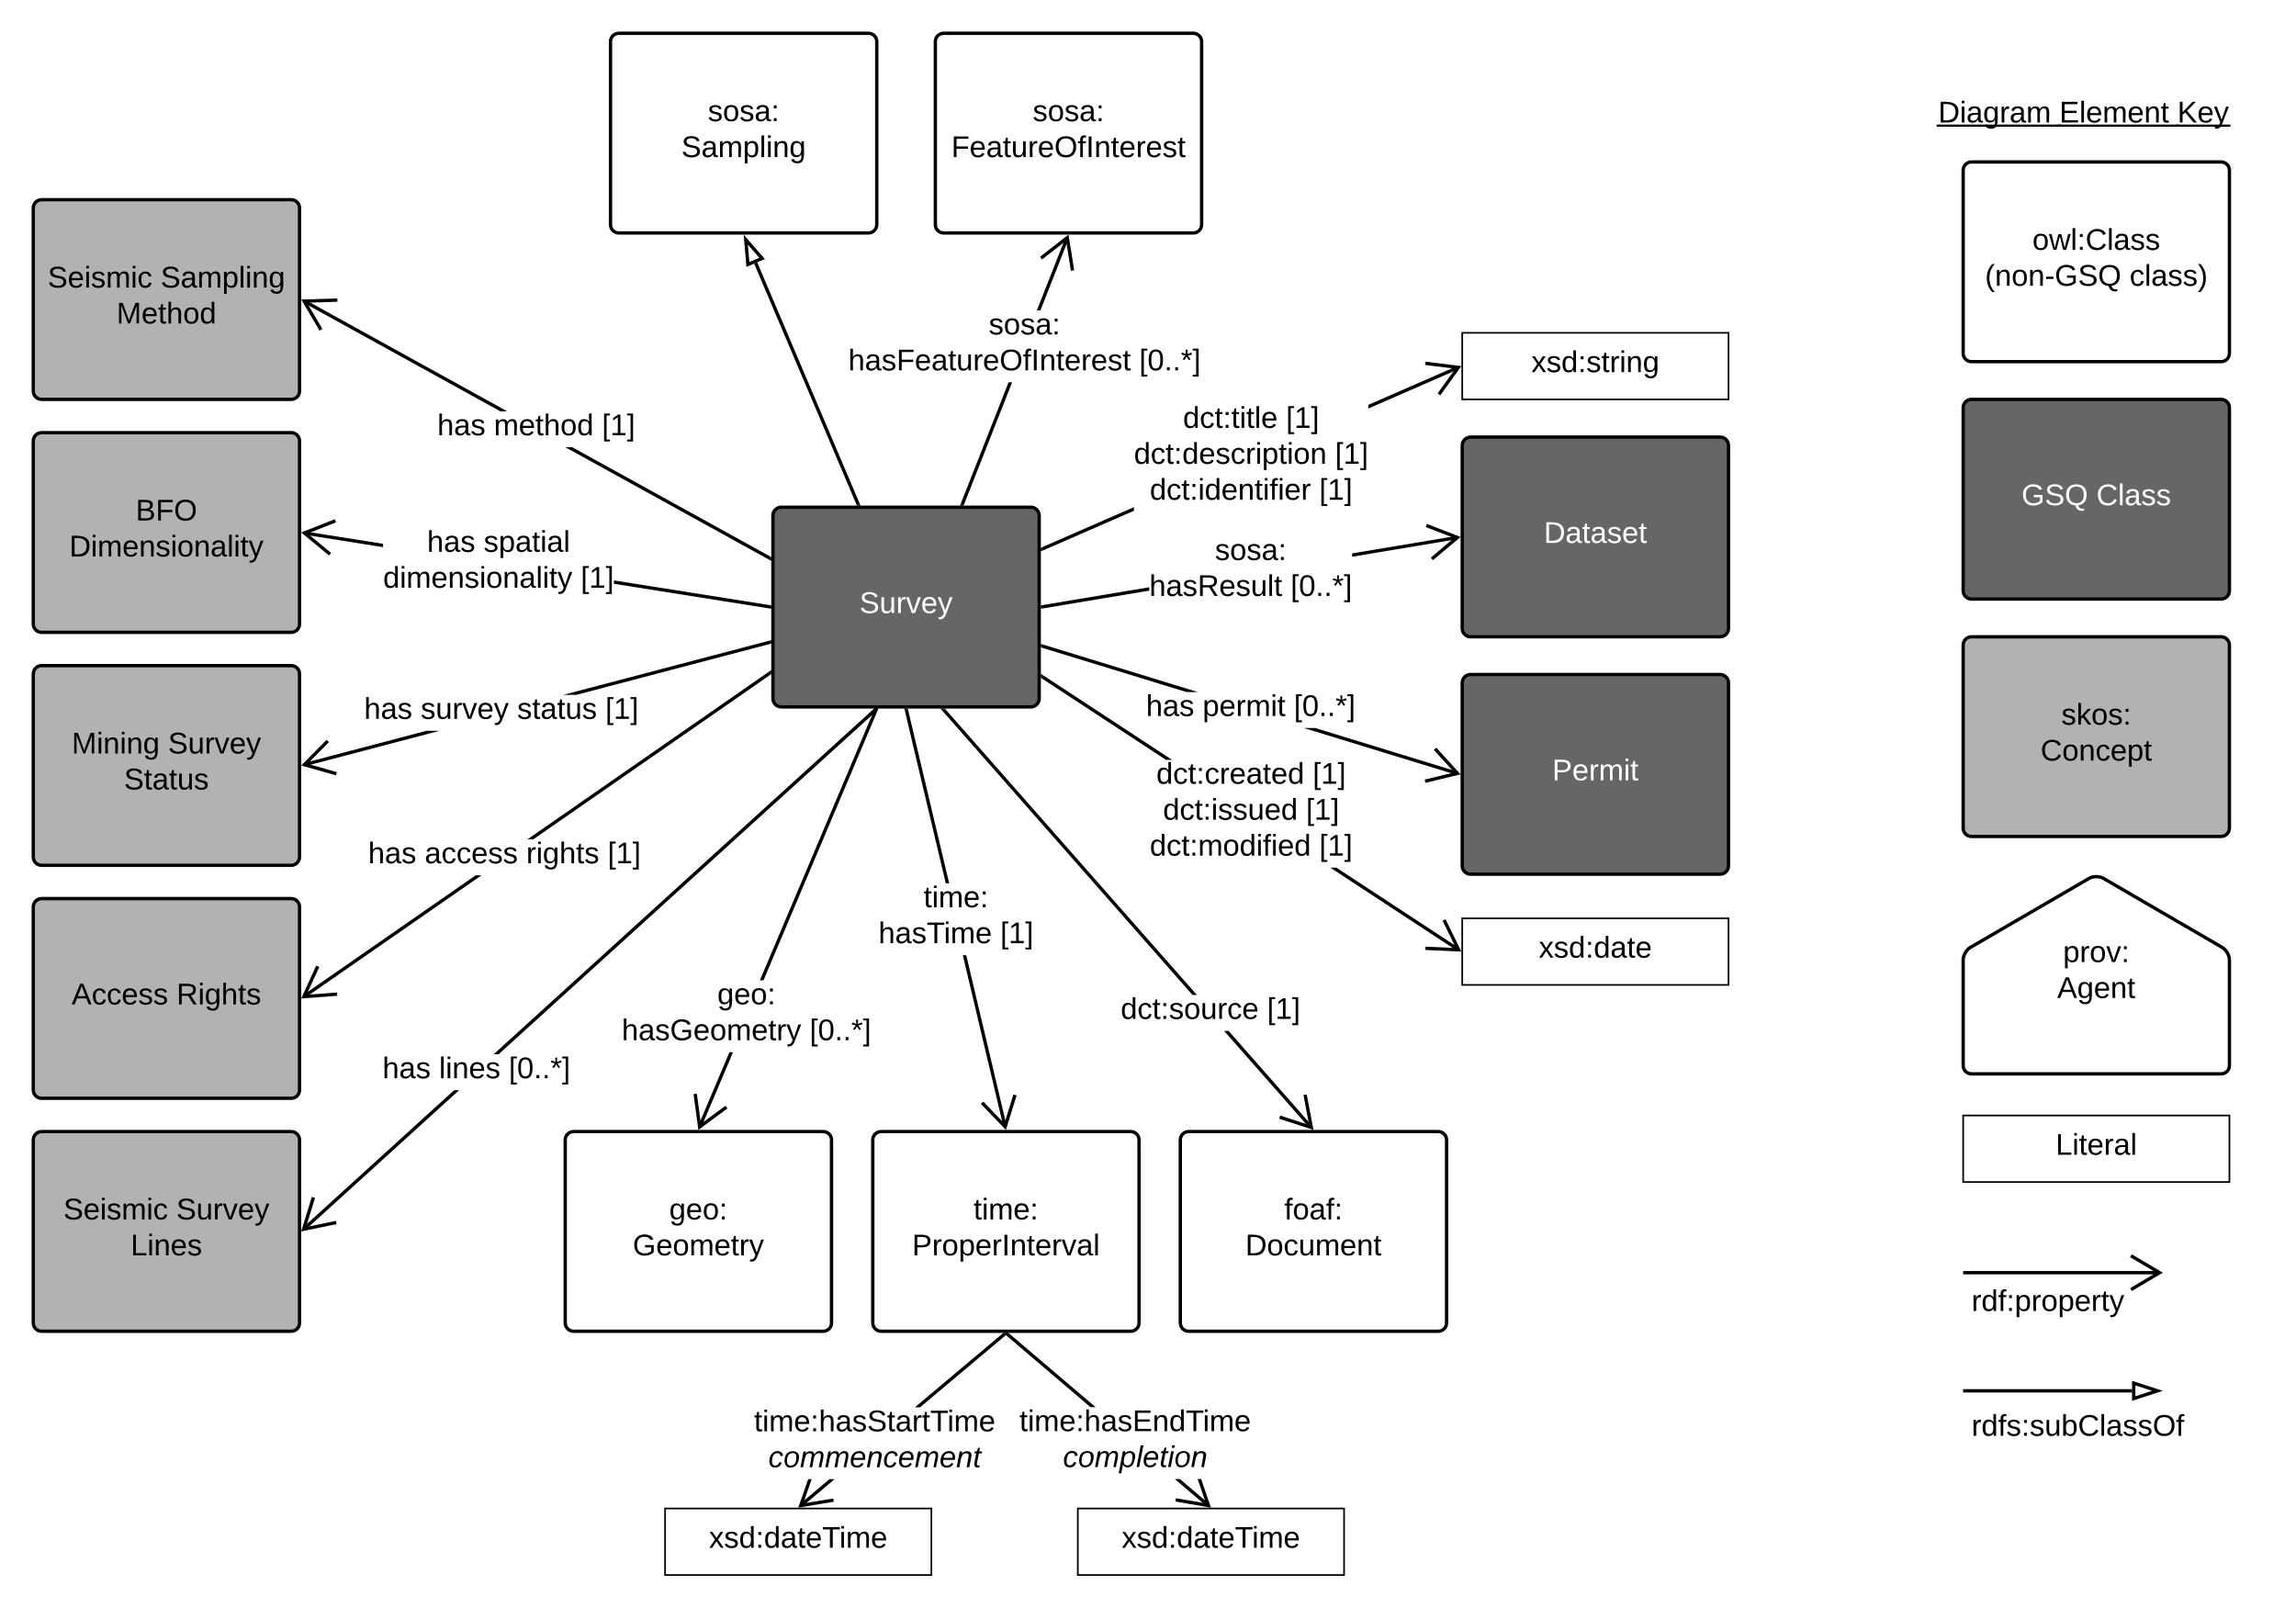<svg xmlns="http://www.w3.org/2000/svg" xmlns:xlink="http://www.w3.org/1999/xlink" xmlns:lucid="lucid" width="1379.65" height="966.5"><g transform="translate(-0.354 -20)" lucid:page-tab-id="rovf8YIAJoTT"><path d="M0 0h1428.9v1010.86H0z" fill="#fff"/><path d="M367.2 45c0-2.76 2.24-5 5-5h150c2.76 0 5 2.24 5 5v110c0 2.76-2.24 5-5 5h-150c-2.76 0-5-2.24-5-5z" stroke="#000" stroke-width="2" fill="#fff"/><use xlink:href="#a" transform="matrix(1,0,0,1,375.201,48) translate(50.5 44.8)"/><use xlink:href="#b" transform="matrix(1,0,0,1,375.201,48) translate(34.575 66.4)"/><path d="M464.8 329.8c0-2.76 2.24-5 5-5h150c2.76 0 5 2.24 5 5v110c0 2.76-2.24 5-5 5h-150c-2.76 0-5-2.24-5-5z" stroke="#000" stroke-width="2" fill="#666"/><use xlink:href="#c" transform="matrix(1,0,0,1,472.801,332.801) translate(44.025 55.6)"/><path d="M516.88 322.5l-1.84.77-61.53-144.85 1.85-.78z"/><path d="M517.43 323.8h-2.17l-.23-.55 1.84-.78z"/><path d="M458.3 175.3l-8.52 3.62-1.3-14.94z" fill="#fff"/><path d="M459.97 175.68l-11.07 4.7-1.7-19.38zm-9.32 1.78l6-2.55-6.92-7.94zM605.35 697l-1.94.46L578.9 594h2.05zM570.7 550.8h-2.05L544.05 447l1.95-.46z"/><path d="M546 446.57l-1.94.46-.3-1.23h2.07zM611.24 678.3L604.8 699l-15.05-15.62 1.44-1.4 12.7 13.2 5.43-17.5z"/><use xlink:href="#d" transform="matrix(1,0,0,1,528.201,550.8) translate(27.155 14.4)"/><use xlink:href="#e" transform="matrix(1,0,0,1,528.201,550.8) translate(0.005 36)"/><use xlink:href="#f" transform="matrix(1,0,0,1,528.201,550.8) translate(73.205 36)"/><path d="M482.04 925.6l-1.3-1.54 18-15.15h3.12zm122.64-103.2l-51.47 43.3h-3.1l53.3-44.82z"/><path d="M604.66 822.43l-1.2-1.43h2.9zM483 923.47l18.07-3 .32 1.96L480 926l6-17.1h2.1z"/><use xlink:href="#g" transform="matrix(1,0,0,1,453.456,865.715) translate(0.005 14.4)"/><use xlink:href="#h" transform="matrix(1,0,0,1,453.456,865.715) translate(8.605 36)"/><path d="M400 926.5h160v40H400z" stroke="#000" fill="#fff"/><use xlink:href="#i" transform="matrix(1,0,0,1,405,931.5) translate(21.4 18.6)"/><path d="M648 926.5h160v40H648z" stroke="#000" fill="#fff"/><use xlink:href="#i" transform="matrix(1,0,0,1,653,931.5) translate(21.4 18.6)"/><path d="M727.26 924.06l-1.3 1.52-19.67-16.77h3.07zM658.7 865.6h-3.1l-50.7-43.2 1.3-1.5z"/><path d="M604.93 822.43l-1.67-1.43h2.9zM728 926l-21.37-3.7.34-1.98 18.04 3.13L720 908.8h2.12z"/><use xlink:href="#j" transform="matrix(1,0,0,1,612.939,865.612) translate(0.005 14.4)"/><use xlink:href="#k" transform="matrix(1,0,0,1,612.939,865.612) translate(26.13 36)"/><path d="M879 287.67c0-2.76 2.24-5 5-5h150c2.76 0 5 2.24 5 5v110c0 2.76-2.24 5-5 5H884c-2.76 0-5-2.24-5-5z" stroke="#000" stroke-width="2" fill="#666"/><use xlink:href="#l" transform="matrix(1,0,0,1,887,290.667) translate(41.025 55.6)"/><path d="M1180 785c0-2.76 2.24-5 5-5h150c2.76 0 5 2.24 5 5v30c0 2.76-2.24 5-5 5h-150c-2.76 0-5-2.24-5-5z" stroke="#000" stroke-opacity="0" stroke-width="2" fill="#fff" fill-opacity="0"/><use xlink:href="#m" transform="matrix(1,0,0,1,1185,785) translate(0 22.8)"/><path d="M1180 407.67c0-2.76 2.24-5 5-5h150c2.76 0 5 2.24 5 5v110c0 2.76-2.24 5-5 5h-150c-2.76 0-5-2.24-5-5z" stroke="#000" stroke-width="2" fill="#b2b2b2"/><use xlink:href="#n" transform="matrix(1,0,0,1,1188,410.667) translate(51 44.8)"/><use xlink:href="#o" transform="matrix(1,0,0,1,1188,410.667) translate(38.525 66.4)"/><path d="M1180 265c0-2.76 2.24-5 5-5h150c2.76 0 5 2.24 5 5v110c0 2.76-2.24 5-5 5h-150c-2.76 0-5-2.24-5-5z" stroke="#000" stroke-width="2" fill="#666"/><use xlink:href="#p" transform="matrix(1,0,0,1,1188,268) translate(27.05 55.6)"/><use xlink:href="#q" transform="matrix(1,0,0,1,1188,268) translate(72.05 55.6)"/><path d="M1160 65c0-2.76 2.24-5 5-5h190c2.76 0 5 2.24 5 5v50c0 2.76-2.24 5-5 5h-190c-2.76 0-5-2.24-5-5z" stroke="#000" stroke-opacity="0" stroke-width="2" fill="#fff" fill-opacity="0"/><use xlink:href="#r" transform="matrix(1,0,0,1,1165,65) translate(0 28.6)"/><use xlink:href="#s" transform="matrix(1,0,0,1,1165,65) translate(72.8 28.6)"/><use xlink:href="#t" transform="matrix(1,0,0,1,1165,65) translate(143.7 28.6)"/><path d="M1180 122.33c0-2.76 2.24-5 5-5h150c2.76 0 5 2.24 5 5v110c0 2.76-2.24 5-5 5h-150c-2.76 0-5-2.24-5-5z" stroke="#000" stroke-width="2" fill="#fff"/><use xlink:href="#u" transform="matrix(1,0,0,1,1188,125.333) translate(33.6 44.8)"/><use xlink:href="#v" transform="matrix(1,0,0,1,1188,125.333) translate(5.1 66.4)"/><use xlink:href="#w" transform="matrix(1,0,0,1,1188,125.333) translate(92 66.4)"/><path d="M1181 784.8h117.18M1181.03 784.8H1180M1280.82 794.98l17.22-10.18-17.22-10.18" stroke="#000" stroke-width="2" fill="none"/><path d="M1180 596.85c0-2.76 1.94-6.12 4.32-7.5l71.36-41.5c2.38-1.4 6.26-1.4 8.64 0l71.36 41.5c2.38 1.38 4.32 4.74 4.32 7.5v63.48c0 2.76-2.24 5-5 5h-150c-2.76 0-5-2.24-5-5z" stroke="#000" stroke-width="2" fill="#fff"/><use xlink:href="#x" transform="matrix(1,0,0,1,1180,545.333) translate(60.025 52.8)"/><use xlink:href="#y" transform="matrix(1,0,0,1,1180,545.333) translate(56.5 74.4)"/><path d="M690.95 374.93l-64 10.7-.33-1.98 64.33-10.75zm185.42-30.98l-63.52 10.6v-2l63.2-10.57z"/><path d="M626.98 385.62l-1.18.2v-2.03l.85-.15zM878 342.67l-16.6 13.96-1.28-1.53 14-11.8-17.07-6.58.72-1.87z"/><use xlink:href="#a" transform="matrix(1,0,0,1,690.95,342.134) translate(39.455 14.4)"/><use xlink:href="#z" transform="matrix(1,0,0,1,690.95,342.134) translate(0.005 36)"/><use xlink:href="#A" transform="matrix(1,0,0,1,690.95,342.134) translate(84.905 36)"/><path d="M1180 860c0-2.76 2.24-5 5-5h150c2.76 0 5 2.24 5 5v30c0 2.76-2.24 5-5 5h-150c-2.76 0-5-2.24-5-5z" stroke="#000" stroke-opacity="0" stroke-width="2" fill="#fff" fill-opacity="0"/><use xlink:href="#B" transform="matrix(1,0,0,1,1185,860) translate(0 22.8)"/><path d="M1181 855.8h100.5M1181.03 855.8H1180" stroke="#000" stroke-width="2" fill="none"/><path d="M1296.76 855.8l-14.26 4.64v-9.27z" stroke="#000" stroke-width="2" fill="#fff"/><path d="M183.37 480.5l-.5-1.93 73.73-19.4h7.86zm279.72-73.55l-116.5 30.63h-7.85l123.83-32.56z"/><path d="M463.8 406.77l-.74.2-.5-1.94 1.24-.33zM198.03 465.98L185.15 479l17.62 5-.55 1.93-20.87-5.93 15.25-15.43z"/><use xlink:href="#C" transform="matrix(1,0,0,1,219.131,437.581) translate(0 14.4)"/><use xlink:href="#D" transform="matrix(1,0,0,1,219.131,437.581) translate(34 14.4)"/><use xlink:href="#E" transform="matrix(1,0,0,1,219.131,437.581) translate(91.95 14.4)"/><use xlink:href="#f" transform="matrix(1,0,0,1,219.131,437.581) translate(144.95 14.4)"/><path d="M20.35 145c0-2.76 2.24-5 5-5h150c2.77 0 5 2.24 5 5v110c0 2.76-2.23 5-5 5h-150c-2.76 0-5-2.24-5-5z" stroke="#000" stroke-width="2" fill="#b2b2b2"/><use xlink:href="#F" transform="matrix(1,0,0,1,28.354,148) translate(0.65 44.8)"/><use xlink:href="#G" transform="matrix(1,0,0,1,28.354,148) translate(68.5 44.8)"/><use xlink:href="#H" transform="matrix(1,0,0,1,28.354,148) translate(42.025 66.4)"/><path d="M20.35 285c0-2.76 2.24-5 5-5h150c2.77 0 5 2.24 5 5v110c0 2.76-2.23 5-5 5h-150c-2.76 0-5-2.24-5-5z" stroke="#000" stroke-width="2" fill="#b2b2b2"/><use xlink:href="#I" transform="matrix(1,0,0,1,28.354,288) translate(53.525 44.8)"/><use xlink:href="#J" transform="matrix(1,0,0,1,28.354,288) translate(13.65 66.4)"/><path d="M463.4 354.55l-.96 1.75-122.37-67.55h4.14zm-158.32-87.4h-4.14l-118.48-65.4.97-1.75z"/><path d="M463.8 354.77v2.28l-1.38-.76.97-1.76zM203.1 201.35l-18.3.55 9.3 15.77-1.74 1.02-11-18.7 21.68-.64z"/><use xlink:href="#C" transform="matrix(1,0,0,1,263.103,267.154) translate(0 14.4)"/><use xlink:href="#K" transform="matrix(1,0,0,1,263.103,267.154) translate(34 14.4)"/><use xlink:href="#f" transform="matrix(1,0,0,1,263.103,267.154) translate(98.95 14.4)"/><path d="M20.35 425c0-2.76 2.24-5 5-5h150c2.77 0 5 2.24 5 5v110c0 2.76-2.23 5-5 5h-150c-2.76 0-5-2.24-5-5z" stroke="#000" stroke-width="2" fill="#b2b2b2"/><use xlink:href="#L" transform="matrix(1,0,0,1,28.354,428) translate(15.1 44.8)"/><use xlink:href="#M" transform="matrix(1,0,0,1,28.354,428) translate(72.95 44.8)"/><use xlink:href="#N" transform="matrix(1,0,0,1,28.354,428) translate(46.5 66.4)"/><path d="M462.97 383.66l-.3 1.97-93.38-14.8v-2.03zM230.54 346.8v2L183 341.28l.3-1.97z"/><path d="M463.8 383.8v2l-1.17-.17.3-1.98zM202.26 333.88l-17.03 6.74 14.1 11.67-1.27 1.53-16.7-13.83 20.16-7.98z"/><use xlink:href="#C" transform="matrix(1,0,0,1,230.543,337.206) translate(26.43 14.4)"/><use xlink:href="#O" transform="matrix(1,0,0,1,230.543,337.206) translate(60.43 14.4)"/><use xlink:href="#P" transform="matrix(1,0,0,1,230.543,337.206) translate(0.005 36)"/><use xlink:href="#f" transform="matrix(1,0,0,1,230.543,337.206) translate(118.755 36)"/><path d="M421.63 697.72l-1.84-.78 18.87-44.63h2.17zm106.02-250.6l-68.53 162h-2.17l68.86-162.8z"/><path d="M527.64 447.13l-1.84-.77.24-.56h2.17zM421.53 695.38l14.72-10.88 1.2 1.6L420 699l-2.9-21.5 2-.26z"/><use xlink:href="#Q" transform="matrix(1,0,0,1,373.943,609.108) translate(57.455 14.4)"/><use xlink:href="#R" transform="matrix(1,0,0,1,373.943,609.108) translate(0.005 36)"/><use xlink:href="#A" transform="matrix(1,0,0,1,373.943,609.108) translate(112.905 36)"/><path d="M340 705c0-2.76 2.24-5 5-5h150c2.76 0 5 2.24 5 5v110c0 2.76-2.24 5-5 5H345c-2.76 0-5-2.24-5-5z" stroke="#000" stroke-width="2" fill="#fff"/><use xlink:href="#Q" transform="matrix(1,0,0,1,348,708) translate(54.5 44.8)"/><use xlink:href="#S" transform="matrix(1,0,0,1,348,708) translate(32.55 66.4)"/><path d="M524.8 705c0-2.76 2.24-5 5-5h150c2.76 0 5 2.24 5 5v110c0 2.76-2.24 5-5 5h-150c-2.76 0-5-2.24-5-5z" stroke="#000" stroke-width="2" fill="#fff"/><use xlink:href="#d" transform="matrix(1,0,0,1,532.801,708) translate(52.55 44.8)"/><use xlink:href="#T" transform="matrix(1,0,0,1,532.801,708) translate(15.6 66.4)"/><path d="M789.15 696.97l-1.5 1.33-51.74-58.8h2.67zm-69.6-79.06h-2.65L566.67 447.2l1.5-1.3z"/><path d="M568.18 445.9l-1.5 1.33-1.26-1.43h2.67zM789.6 699l-20.62-6.72.62-1.9 17.4 5.67-3.4-18 1.95-.36z"/><use xlink:href="#U" transform="matrix(1,0,0,1,673.761,617.908) translate(0.01 14.4)"/><use xlink:href="#f" transform="matrix(1,0,0,1,673.761,617.908) translate(87.96 14.4)"/><path d="M709.6 705c0-2.76 2.24-5 5-5h150c2.76 0 5 2.24 5 5v110c0 2.76-2.24 5-5 5h-150c-2.76 0-5-2.24-5-5z" stroke="#000" stroke-width="2" fill="#fff"/><use xlink:href="#V" transform="matrix(1,0,0,1,717.601,708) translate(54.5 44.8)"/><use xlink:href="#W" transform="matrix(1,0,0,1,717.601,708) translate(31.05 66.4)"/><path d="M879 430.33c0-2.76 2.24-5 5-5h150c2.76 0 5 2.24 5 5v110c0 2.76-2.24 5-5 5H884c-2.76 0-5-2.24-5-5z" stroke="#000" stroke-width="2" fill="#666"/><use xlink:href="#X" transform="matrix(1,0,0,1,887,433.333) translate(46.075 55.6)"/><path d="M876.55 483.84l-.58 1.92-92.26-28.3h6.83zM720.1 435.87h-6.83l-86.8-26.62.58-1.92z"/><path d="M627.07 407.34l-.58 1.9-.7-.2v-2.1zM878 485.33l-21.1 5.1-.46-1.96 17.8-4.3-12.33-13.52 1.5-1.35z"/><use xlink:href="#C" transform="matrix(1,0,0,1,688.975,435.866) translate(0.01 14.4)"/><use xlink:href="#Y" transform="matrix(1,0,0,1,688.975,435.866) translate(34.01 14.4)"/><use xlink:href="#A" transform="matrix(1,0,0,1,688.975,435.866) translate(88.86 14.4)"/><path d="M20.35 565c0-2.76 2.24-5 5-5h150c2.77 0 5 2.24 5 5v110c0 2.76-2.23 5-5 5h-150c-2.76 0-5-2.24-5-5z" stroke="#000" stroke-width="2" fill="#b2b2b2"/><g><use xlink:href="#Z" transform="matrix(1,0,0,1,28.354,568) translate(15.05 55.6)"/><use xlink:href="#aa" transform="matrix(1,0,0,1,28.354,568) translate(78.05 55.6)"/></g><path d="M183.42 619.78l-1.14-1.64L286.2 546h3.5zm280.13-194.5l-142.74 99.1h-3.5l145.1-100.74z"/><path d="M463.8 425.1l-.27.2-1.14-1.65 1.4-.98zM192.2 601.12l-7.62 16.64 18.26-1.33.15 2-21.65 1.57 9.04-19.72z"/><g><use xlink:href="#C" transform="matrix(1,0,0,1,221.554,524.387) translate(0.005 14.4)"/><use xlink:href="#ab" transform="matrix(1,0,0,1,221.554,524.387) translate(34.005 14.4)"/><use xlink:href="#ac" transform="matrix(1,0,0,1,221.554,524.387) translate(95.005 14.4)"/><use xlink:href="#f" transform="matrix(1,0,0,1,221.554,524.387) translate(143.905 14.4)"/></g><path d="M562.4 45c0-2.76 2.24-5 5-5h150c2.76 0 5 2.24 5 5v110c0 2.76-2.24 5-5 5h-150c-2.76 0-5-2.24-5-5z" stroke="#000" stroke-width="2" fill="#fff"/><g><use xlink:href="#a" transform="matrix(1,0,0,1,570.4,48) translate(50.5 44.8)"/><use xlink:href="#ad" transform="matrix(1,0,0,1,570.4,48) translate(1.575 66.4)"/></g><path d="M579.6 323.24l-1.85-.74 28.63-72.74h2.15zm63.06-160.18l-17.12 43.5h-2.15l17.4-44.23z"/><path d="M579.62 323.2l-.23.6h-2.16l.52-1.32zM645.84 182.42l-1.98.3-2.9-18.06-14.44 11.25-1.23-1.57L642.4 161z"/><g><use xlink:href="#a" transform="matrix(1,0,0,1,510.038,206.557) translate(84.43 14.4)"/><use xlink:href="#ae" transform="matrix(1,0,0,1,510.038,206.557) translate(0.005 36)"/><use xlink:href="#A" transform="matrix(1,0,0,1,510.038,206.557) translate(174.855 36)"/></g><path d="M879 220h160v40H879z" stroke="#000" fill="#fff"/><g><use xlink:href="#af" transform="matrix(1,0,0,1,884,225) translate(36.55 18.6)"/></g><path d="M681.73 326.94l-54.6 23.82-.8-1.83 55.4-24.17zm195.5-85.3l-54.65 23.85v-2.2l53.85-23.5z"/><path d="M627.14 350.75l-1.34.6v-2.2l.54-.23zM878.5 240l-12.7 17.6-1.62-1.18 10.72-14.85-18.17-2.24.24-1.98z"/><g><use xlink:href="#ag" transform="matrix(1,0,0,1,681.725,262.723) translate(29.48 14.4)"/><use xlink:href="#ah" transform="matrix(1,0,0,1,681.725,262.723) translate(91.38 14.4)"/><use xlink:href="#ai" transform="matrix(1,0,0,1,681.725,262.723) translate(0.005 36)"/><use xlink:href="#ah" transform="matrix(1,0,0,1,681.725,262.723) translate(120.855 36)"/><use xlink:href="#aj" transform="matrix(1,0,0,1,681.725,262.723) translate(9.53 57.6)"/><use xlink:href="#f" transform="matrix(1,0,0,1,681.725,262.723) translate(111.33 57.6)"/></g><path d="M879 571.87h160v40H879z" stroke="#000" fill="#fff"/><g><use xlink:href="#ak" transform="matrix(1,0,0,1,884,576.866) translate(41 18.6)"/></g><path d="M877.53 590.03l-1.1 1.67-76.7-50.3h3.64zM704.58 476.6h-3.65l-74.84-49.1 1.1-1.67z"/><path d="M627.2 425.84l-1.1 1.67-.3-.2v-2.38zM878.5 591.87l-21.67-1 .1-2 18.28.84-8.05-16.43 1.8-.88z"/><g><use xlink:href="#al" transform="matrix(1,0,0,1,691.225,476.591) translate(3.955 14.4)"/><use xlink:href="#ah" transform="matrix(1,0,0,1,691.225,476.591) translate(97.905 14.4)"/><use xlink:href="#am" transform="matrix(1,0,0,1,691.225,476.591) translate(7.955 36)"/><use xlink:href="#ah" transform="matrix(1,0,0,1,691.225,476.591) translate(93.905 36)"/><use xlink:href="#an" transform="matrix(1,0,0,1,691.225,476.591) translate(0.005 57.6)"/><use xlink:href="#f" transform="matrix(1,0,0,1,691.225,476.591) translate(101.855 57.6)"/></g><path d="M1180 690.33h160v40h-160z" stroke="#000" fill="#fff"/><g><use xlink:href="#ao" transform="matrix(1,0,0,1,1185,695.333) translate(50.575 18.6)"/></g><path d="M20.35 705c0-2.76 2.24-5 5-5h150c2.77 0 5 2.24 5 5v110c0 2.76-2.23 5-5 5h-150c-2.76 0-5-2.24-5-5z" stroke="#000" stroke-width="2" fill="#b2b2b2"/><g><use xlink:href="#F" transform="matrix(1,0,0,1,28.354,708) translate(10.1 44.8)"/><use xlink:href="#M" transform="matrix(1,0,0,1,28.354,708) translate(77.95 44.8)"/><use xlink:href="#ap" transform="matrix(1,0,0,1,28.354,708) translate(50.525 66.4)"/></g><path d="M183.37 759.52l-1.34-1.48 91.2-82.9h3zm343.7-312.3L299.98 653.54h-3l228.7-207.82z"/><path d="M527.8 446.54l-.76.7-1.35-1.5.75-.68zM189.66 739.86l-5.4 17.5 17.93-3.7.4 1.96-21.25 4.38 6.4-20.73z"/><g><use xlink:href="#C" transform="matrix(1,0,0,1,230.165,653.549) translate(0.005 14.4)"/><use xlink:href="#aq" transform="matrix(1,0,0,1,230.165,653.549) translate(34.005 14.4)"/><use xlink:href="#A" transform="matrix(1,0,0,1,230.165,653.549) translate(75.905 14.4)"/></g><defs><path d="M135-143c-3-34-86-38-87 0 15 53 115 12 119 90S17 21 10-45l28-5c4 36 97 45 98 0-10-56-113-15-118-90-4-57 82-63 122-42 12 7 21 19 24 35" id="ar"/><path d="M100-194c62-1 85 37 85 99 1 63-27 99-86 99S16-35 15-95c0-66 28-99 85-99zM99-20c44 1 53-31 53-75 0-43-8-75-51-75s-53 32-53 75 10 74 51 75" id="as"/><path d="M141-36C126-15 110 5 73 4 37 3 15-17 15-53c-1-64 63-63 125-63 3-35-9-54-41-54-24 1-41 7-42 31l-33-3c5-37 33-52 76-52 45 0 72 20 72 64v82c-1 20 7 32 28 27v20c-31 9-61-2-59-35zM48-53c0 20 12 33 32 33 41-3 63-29 60-74-43 2-92-5-92 41" id="at"/><path d="M33-154v-36h34v36H33zM33 0v-36h34V0H33" id="au"/><g id="a"><use transform="matrix(0.05,0,0,0.05,0,0)" xlink:href="#ar"/><use transform="matrix(0.05,0,0,0.05,9,0)" xlink:href="#as"/><use transform="matrix(0.05,0,0,0.05,19,0)" xlink:href="#ar"/><use transform="matrix(0.05,0,0,0.05,28,0)" xlink:href="#at"/><use transform="matrix(0.05,0,0,0.05,38,0)" xlink:href="#au"/></g><path d="M185-189c-5-48-123-54-124 2 14 75 158 14 163 119 3 78-121 87-175 55-17-10-28-26-33-46l33-7c5 56 141 63 141-1 0-78-155-14-162-118-5-82 145-84 179-34 5 7 8 16 11 25" id="av"/><path d="M210-169c-67 3-38 105-44 169h-31v-121c0-29-5-50-35-48C34-165 62-65 56 0H25l-1-190h30c1 10-1 24 2 32 10-44 99-50 107 0 11-21 27-35 58-36 85-2 47 119 55 194h-31v-121c0-29-5-49-35-48" id="aw"/><path d="M115-194c55 1 70 41 70 98S169 2 115 4C84 4 66-9 55-30l1 105H24l-1-265h31l2 30c10-21 28-34 59-34zm-8 174c40 0 45-34 45-75s-6-73-45-74c-42 0-51 32-51 76 0 43 10 73 51 73" id="ax"/><path d="M24 0v-261h32V0H24" id="ay"/><path d="M24-231v-30h32v30H24zM24 0v-190h32V0H24" id="az"/><path d="M117-194c89-4 53 116 60 194h-32v-121c0-31-8-49-39-48C34-167 62-67 57 0H25l-1-190h30c1 10-1 24 2 32 11-22 29-35 61-36" id="aA"/><path d="M177-190C167-65 218 103 67 71c-23-6-38-20-44-43l32-5c15 47 100 32 89-28v-30C133-14 115 1 83 1 29 1 15-40 15-95c0-56 16-97 71-98 29-1 48 16 59 35 1-10 0-23 2-32h30zM94-22c36 0 50-32 50-73 0-42-14-75-50-75-39 0-46 34-46 75s6 73 46 73" id="aB"/><g id="b"><use transform="matrix(0.05,0,0,0.05,0,0)" xlink:href="#av"/><use transform="matrix(0.05,0,0,0.05,12,0)" xlink:href="#at"/><use transform="matrix(0.05,0,0,0.05,22,0)" xlink:href="#aw"/><use transform="matrix(0.05,0,0,0.05,36.95,0)" xlink:href="#ax"/><use transform="matrix(0.05,0,0,0.05,46.95,0)" xlink:href="#ay"/><use transform="matrix(0.05,0,0,0.05,50.9,0)" xlink:href="#az"/><use transform="matrix(0.05,0,0,0.05,54.85,0)" xlink:href="#aA"/><use transform="matrix(0.05,0,0,0.05,64.85,0)" xlink:href="#aB"/></g><path fill="#fff" d="M185-189c-5-48-123-54-124 2 14 75 158 14 163 119 3 78-121 87-175 55-17-10-28-26-33-46l33-7c5 56 141 63 141-1 0-78-155-14-162-118-5-82 145-84 179-34 5 7 8 16 11 25" id="aC"/><path fill="#fff" d="M84 4C-5 8 30-112 23-190h32v120c0 31 7 50 39 49 72-2 45-101 50-169h31l1 190h-30c-1-10 1-25-2-33-11 22-28 36-60 37" id="aD"/><path fill="#fff" d="M114-163C36-179 61-72 57 0H25l-1-190h30c1 12-1 29 2 39 6-27 23-49 58-41v29" id="aE"/><path fill="#fff" d="M108 0H70L1-190h34L89-25l56-165h34" id="aF"/><path fill="#fff" d="M100-194c63 0 86 42 84 106H49c0 40 14 67 53 68 26 1 43-12 49-29l28 8c-11 28-37 45-77 45C44 4 14-33 15-96c1-61 26-98 85-98zm52 81c6-60-76-77-97-28-3 7-6 17-6 28h103" id="aG"/><path fill="#fff" d="M179-190L93 31C79 59 56 82 12 73V49c39 6 53-20 64-50L1-190h34L92-34l54-156h33" id="aH"/><g id="c"><use transform="matrix(0.05,0,0,0.05,0,0)" xlink:href="#aC"/><use transform="matrix(0.05,0,0,0.05,12,0)" xlink:href="#aD"/><use transform="matrix(0.05,0,0,0.05,22,0)" xlink:href="#aE"/><use transform="matrix(0.05,0,0,0.05,27.95,0)" xlink:href="#aF"/><use transform="matrix(0.05,0,0,0.05,36.95,0)" xlink:href="#aG"/><use transform="matrix(0.05,0,0,0.05,46.95,0)" xlink:href="#aH"/></g><path d="M59-47c-2 24 18 29 38 22v24C64 9 27 4 27-40v-127H5v-23h24l9-43h21v43h35v23H59v120" id="aI"/><path d="M100-194c63 0 86 42 84 106H49c0 40 14 67 53 68 26 1 43-12 49-29l28 8c-11 28-37 45-77 45C44 4 14-33 15-96c1-61 26-98 85-98zm52 81c6-60-76-77-97-28-3 7-6 17-6 28h103" id="aJ"/><g id="d"><use transform="matrix(0.05,0,0,0.05,0,0)" xlink:href="#aI"/><use transform="matrix(0.05,0,0,0.05,5,0)" xlink:href="#az"/><use transform="matrix(0.05,0,0,0.05,8.95,0)" xlink:href="#aw"/><use transform="matrix(0.05,0,0,0.05,23.9,0)" xlink:href="#aJ"/><use transform="matrix(0.05,0,0,0.05,33.9,0)" xlink:href="#au"/></g><path d="M106-169C34-169 62-67 57 0H25v-261h32l-1 103c12-21 28-36 61-36 89 0 53 116 60 194h-32v-121c2-32-8-49-39-48" id="aK"/><path d="M127-220V0H93v-220H8v-28h204v28h-85" id="aL"/><g id="e"><use transform="matrix(0.05,0,0,0.05,0,0)" xlink:href="#aK"/><use transform="matrix(0.05,0,0,0.05,10,0)" xlink:href="#at"/><use transform="matrix(0.05,0,0,0.05,20,0)" xlink:href="#ar"/><use transform="matrix(0.05,0,0,0.05,29,0)" xlink:href="#aL"/><use transform="matrix(0.05,0,0,0.05,39.3,0)" xlink:href="#az"/><use transform="matrix(0.05,0,0,0.05,43.25,0)" xlink:href="#aw"/><use transform="matrix(0.05,0,0,0.05,58.2,0)" xlink:href="#aJ"/></g><path d="M26 75v-336h71v23H56V52h41v23H26" id="aM"/><path d="M27 0v-27h64v-190l-56 39v-29l58-41h29v221h61V0H27" id="aN"/><path d="M3 75V52h41v-290H3v-23h71V75H3" id="aO"/><g id="f"><use transform="matrix(0.05,0,0,0.05,0,0)" xlink:href="#aM"/><use transform="matrix(0.05,0,0,0.05,5,0)" xlink:href="#aN"/><use transform="matrix(0.05,0,0,0.05,15,0)" xlink:href="#aO"/></g><path d="M114-163C36-179 61-72 57 0H25l-1-190h30c1 12-1 29 2 39 6-27 23-49 58-41v29" id="aP"/><g id="g"><use transform="matrix(0.05,0,0,0.05,0,0)" xlink:href="#aI"/><use transform="matrix(0.05,0,0,0.05,5,0)" xlink:href="#az"/><use transform="matrix(0.05,0,0,0.05,8.95,0)" xlink:href="#aw"/><use transform="matrix(0.05,0,0,0.05,23.9,0)" xlink:href="#aJ"/><use transform="matrix(0.05,0,0,0.05,33.9,0)" xlink:href="#au"/><use transform="matrix(0.05,0,0,0.05,38.9,0)" xlink:href="#aK"/><use transform="matrix(0.05,0,0,0.05,48.9,0)" xlink:href="#at"/><use transform="matrix(0.05,0,0,0.05,58.9,0)" xlink:href="#ar"/><use transform="matrix(0.05,0,0,0.05,67.9,0)" xlink:href="#av"/><use transform="matrix(0.05,0,0,0.05,79.9,0)" xlink:href="#aI"/><use transform="matrix(0.05,0,0,0.05,84.9,0)" xlink:href="#at"/><use transform="matrix(0.05,0,0,0.05,94.9,0)" xlink:href="#aP"/><use transform="matrix(0.05,0,0,0.05,100.85,0)" xlink:href="#aI"/><use transform="matrix(0.05,0,0,0.05,105.85,0)" xlink:href="#aL"/><use transform="matrix(0.05,0,0,0.05,116.15,0)" xlink:href="#az"/><use transform="matrix(0.05,0,0,0.05,120.1,0)" xlink:href="#aw"/><use transform="matrix(0.05,0,0,0.05,135.05,0)" xlink:href="#aJ"/></g><path d="M44-68c0 29 11 47 38 47 30 0 42-19 51-41l28 9C148-21 126 4 82 4 31 4 10-29 12-85c3-77 74-140 146-93 12 8 15 23 18 40l-31 5c-1-22-13-36-36-36-52 0-65 49-65 101" id="aQ"/><path d="M30-147c31-64 166-65 159 27C183-49 158 1 86 4 9 8 1-88 30-147zM88-20c53 0 68-48 68-100 0-31-11-51-44-50-52 1-68 46-68 97 0 32 13 53 44 53" id="aR"/><path d="M248-111c6-24 9-61-24-58-72 9-57 108-77 169h-31l26-142c3-37-50-30-64-10C52-115 50-51 37 0H6l36-190h30c-1 10-6 24-4 32 13-43 101-52 105 5 13-22 29-41 61-41 90 0 28 129 23 194h-31" id="aS"/><path d="M111-194c62-3 86 47 72 106H45c-7 38 6 69 45 68 27-1 43-14 53-32l24 11C152-15 129 4 87 4 38 3 12-23 12-71c0-70 32-119 99-123zm44 81c14-66-71-72-95-28-4 8-8 17-11 28h106" id="aT"/><path d="M67-158c22-48 132-52 116 29L158 0h-32l25-140c3-38-53-32-70-12C52-117 51-52 38 0H6l36-190h30" id="aU"/><path d="M51-54c-9 22 5 41 31 30L79-1C43 14 10-4 19-52l22-115H19l5-23h22l19-43h21l-9 43h35l-4 23H73" id="aV"/><g id="h"><use transform="matrix(0.05,0,0,0.05,0,0)" xlink:href="#aQ"/><use transform="matrix(0.05,0,0,0.05,9,0)" xlink:href="#aR"/><use transform="matrix(0.05,0,0,0.05,19,0)" xlink:href="#aS"/><use transform="matrix(0.05,0,0,0.05,33.95,0)" xlink:href="#aS"/><use transform="matrix(0.05,0,0,0.05,48.9,0)" xlink:href="#aT"/><use transform="matrix(0.05,0,0,0.05,58.9,0)" xlink:href="#aU"/><use transform="matrix(0.05,0,0,0.05,68.9,0)" xlink:href="#aQ"/><use transform="matrix(0.05,0,0,0.05,77.9,0)" xlink:href="#aT"/><use transform="matrix(0.05,0,0,0.05,87.9,0)" xlink:href="#aS"/><use transform="matrix(0.05,0,0,0.05,102.85,0)" xlink:href="#aT"/><use transform="matrix(0.05,0,0,0.05,112.85,0)" xlink:href="#aU"/><use transform="matrix(0.05,0,0,0.05,122.85,0)" xlink:href="#aV"/></g><path d="M141 0L90-78 38 0H4l68-98-65-92h35l48 74 47-74h35l-64 92 68 98h-35" id="aW"/><path d="M85-194c31 0 48 13 60 33l-1-100h32l1 261h-30c-2-10 0-23-3-31C134-8 116 4 85 4 32 4 16-35 15-94c0-66 23-100 70-100zm9 24c-40 0-46 34-46 75 0 40 6 74 45 74 42 0 51-32 51-76 0-42-9-74-50-73" id="aX"/><g id="i"><use transform="matrix(0.05,0,0,0.05,0,0)" xlink:href="#aW"/><use transform="matrix(0.05,0,0,0.05,9,0)" xlink:href="#ar"/><use transform="matrix(0.05,0,0,0.05,18,0)" xlink:href="#aX"/><use transform="matrix(0.05,0,0,0.05,28,0)" xlink:href="#au"/><use transform="matrix(0.05,0,0,0.05,33,0)" xlink:href="#aX"/><use transform="matrix(0.05,0,0,0.05,43,0)" xlink:href="#at"/><use transform="matrix(0.05,0,0,0.05,53,0)" xlink:href="#aI"/><use transform="matrix(0.05,0,0,0.05,58,0)" xlink:href="#aJ"/><use transform="matrix(0.05,0,0,0.05,68,0)" xlink:href="#aL"/><use transform="matrix(0.05,0,0,0.05,78.3,0)" xlink:href="#az"/><use transform="matrix(0.05,0,0,0.05,82.25,0)" xlink:href="#aw"/><use transform="matrix(0.05,0,0,0.05,97.2,0)" xlink:href="#aJ"/></g><path d="M30 0v-248h187v28H63v79h144v27H63v87h162V0H30" id="aY"/><g id="j"><use transform="matrix(0.05,0,0,0.05,0,0)" xlink:href="#aI"/><use transform="matrix(0.05,0,0,0.05,5,0)" xlink:href="#az"/><use transform="matrix(0.05,0,0,0.05,8.95,0)" xlink:href="#aw"/><use transform="matrix(0.05,0,0,0.05,23.9,0)" xlink:href="#aJ"/><use transform="matrix(0.05,0,0,0.05,33.9,0)" xlink:href="#au"/><use transform="matrix(0.05,0,0,0.05,38.9,0)" xlink:href="#aK"/><use transform="matrix(0.05,0,0,0.05,48.9,0)" xlink:href="#at"/><use transform="matrix(0.05,0,0,0.05,58.9,0)" xlink:href="#ar"/><use transform="matrix(0.05,0,0,0.05,67.9,0)" xlink:href="#aY"/><use transform="matrix(0.05,0,0,0.05,79.9,0)" xlink:href="#aA"/><use transform="matrix(0.05,0,0,0.05,89.9,0)" xlink:href="#aX"/><use transform="matrix(0.05,0,0,0.05,99.9,0)" xlink:href="#aL"/><use transform="matrix(0.05,0,0,0.05,110.2,0)" xlink:href="#az"/><use transform="matrix(0.05,0,0,0.05,114.15,0)" xlink:href="#aw"/><use transform="matrix(0.05,0,0,0.05,129.1,0)" xlink:href="#aJ"/></g><path d="M67-162c32-53 139-36 121 50C175-51 163 2 97 4 68 4 52-11 42-31 38 6 28 39 22 75H-9l50-265h29c-1 10 0 20-3 28zm89 36c0-26-10-43-35-43-54 0-67 50-69 103-1 29 14 45 42 46 53 0 62-58 62-106" id="aZ"/><path d="M6 0l50-261h32L37 0H6" id="ba"/><path d="M50-231l6-30h32l-6 30H50zM6 0l37-190h31L37 0H6" id="bb"/><g id="k"><use transform="matrix(0.05,0,0,0.05,0,0)" xlink:href="#aQ"/><use transform="matrix(0.05,0,0,0.05,9,0)" xlink:href="#aR"/><use transform="matrix(0.05,0,0,0.05,19,0)" xlink:href="#aS"/><use transform="matrix(0.05,0,0,0.05,33.95,0)" xlink:href="#aZ"/><use transform="matrix(0.05,0,0,0.05,43.95,0)" xlink:href="#ba"/><use transform="matrix(0.05,0,0,0.05,47.9,0)" xlink:href="#aT"/><use transform="matrix(0.05,0,0,0.05,57.9,0)" xlink:href="#aV"/><use transform="matrix(0.05,0,0,0.05,62.9,0)" xlink:href="#bb"/><use transform="matrix(0.05,0,0,0.05,66.85,0)" xlink:href="#aR"/><use transform="matrix(0.05,0,0,0.05,76.85,0)" xlink:href="#aU"/></g><path fill="#fff" d="M30-248c118-7 216 8 213 122C240-48 200 0 122 0H30v-248zM63-27c89 8 146-16 146-99s-60-101-146-95v194" id="bc"/><path fill="#fff" d="M141-36C126-15 110 5 73 4 37 3 15-17 15-53c-1-64 63-63 125-63 3-35-9-54-41-54-24 1-41 7-42 31l-33-3c5-37 33-52 76-52 45 0 72 20 72 64v82c-1 20 7 32 28 27v20c-31 9-61-2-59-35zM48-53c0 20 12 33 32 33 41-3 63-29 60-74-43 2-92-5-92 41" id="bd"/><path fill="#fff" d="M59-47c-2 24 18 29 38 22v24C64 9 27 4 27-40v-127H5v-23h24l9-43h21v43h35v23H59v120" id="be"/><path fill="#fff" d="M135-143c-3-34-86-38-87 0 15 53 115 12 119 90S17 21 10-45l28-5c4 36 97 45 98 0-10-56-113-15-118-90-4-57 82-63 122-42 12 7 21 19 24 35" id="bf"/><g id="l"><use transform="matrix(0.05,0,0,0.05,0,0)" xlink:href="#bc"/><use transform="matrix(0.05,0,0,0.05,12.95,0)" xlink:href="#bd"/><use transform="matrix(0.05,0,0,0.05,22.95,0)" xlink:href="#be"/><use transform="matrix(0.05,0,0,0.05,27.95,0)" xlink:href="#bd"/><use transform="matrix(0.05,0,0,0.05,37.95,0)" xlink:href="#bf"/><use transform="matrix(0.05,0,0,0.05,46.95,0)" xlink:href="#aG"/><use transform="matrix(0.05,0,0,0.05,56.95,0)" xlink:href="#be"/></g><path d="M101-234c-31-9-42 10-38 44h38v23H63V0H32v-167H5v-23h27c-7-52 17-82 69-68v24" id="bg"/><path d="M179-190L93 31C79 59 56 82 12 73V49c39 6 53-20 64-50L1-190h34L92-34l54-156h33" id="bh"/><g id="m"><use transform="matrix(0.05,0,0,0.05,0,0)" xlink:href="#aP"/><use transform="matrix(0.05,0,0,0.05,5.95,0)" xlink:href="#aX"/><use transform="matrix(0.05,0,0,0.05,15.95,0)" xlink:href="#bg"/><use transform="matrix(0.05,0,0,0.05,20.95,0)" xlink:href="#au"/><use transform="matrix(0.05,0,0,0.05,25.95,0)" xlink:href="#ax"/><use transform="matrix(0.05,0,0,0.05,35.95,0)" xlink:href="#aP"/><use transform="matrix(0.05,0,0,0.05,41.9,0)" xlink:href="#as"/><use transform="matrix(0.05,0,0,0.05,51.9,0)" xlink:href="#ax"/><use transform="matrix(0.05,0,0,0.05,61.9,0)" xlink:href="#aJ"/><use transform="matrix(0.05,0,0,0.05,71.9,0)" xlink:href="#aP"/><use transform="matrix(0.05,0,0,0.05,77.85,0)" xlink:href="#aI"/><use transform="matrix(0.05,0,0,0.05,82.85,0)" xlink:href="#bh"/></g><path d="M143 0L79-87 56-68V0H24v-261h32v163l83-92h37l-77 82L181 0h-38" id="bi"/><g id="n"><use transform="matrix(0.05,0,0,0.05,0,0)" xlink:href="#ar"/><use transform="matrix(0.05,0,0,0.05,9,0)" xlink:href="#bi"/><use transform="matrix(0.05,0,0,0.05,18,0)" xlink:href="#as"/><use transform="matrix(0.05,0,0,0.05,28,0)" xlink:href="#ar"/><use transform="matrix(0.05,0,0,0.05,37,0)" xlink:href="#au"/></g><path d="M212-179c-10-28-35-45-73-45-59 0-87 40-87 99 0 60 29 101 89 101 43 0 62-24 78-52l27 14C228-24 195 4 139 4 59 4 22-46 18-125c-6-104 99-153 187-111 19 9 31 26 39 46" id="bj"/><path d="M96-169c-40 0-48 33-48 73s9 75 48 75c24 0 41-14 43-38l32 2c-6 37-31 61-74 61-59 0-76-41-82-99-10-93 101-131 147-64 4 7 5 14 7 22l-32 3c-4-21-16-35-41-35" id="bk"/><g id="o"><use transform="matrix(0.05,0,0,0.05,0,0)" xlink:href="#bj"/><use transform="matrix(0.05,0,0,0.05,12.95,0)" xlink:href="#as"/><use transform="matrix(0.05,0,0,0.05,22.95,0)" xlink:href="#aA"/><use transform="matrix(0.05,0,0,0.05,32.95,0)" xlink:href="#bk"/><use transform="matrix(0.05,0,0,0.05,41.95,0)" xlink:href="#aJ"/><use transform="matrix(0.05,0,0,0.05,51.95,0)" xlink:href="#ax"/><use transform="matrix(0.05,0,0,0.05,61.95,0)" xlink:href="#aI"/></g><path fill="#fff" d="M143 4C61 4 22-44 18-125c-5-107 100-154 193-111 17 8 29 25 37 43l-32 9c-13-25-37-40-76-40-61 0-88 39-88 99 0 61 29 100 91 101 35 0 62-11 79-27v-45h-74v-28h105v86C228-13 192 4 143 4" id="bl"/><path fill="#fff" d="M140-251c81 0 123 46 123 126C263-53 228-8 163 1c7 30 30 48 69 40v23c-55 16-95-15-103-61C56-3 17-48 17-125c0-80 42-126 123-126zm0 227c63 0 89-41 89-101s-29-99-89-99c-61 0-89 39-89 99S79-25 140-24" id="bm"/><g id="p"><use transform="matrix(0.05,0,0,0.05,0,0)" xlink:href="#bl"/><use transform="matrix(0.05,0,0,0.05,14,0)" xlink:href="#aC"/><use transform="matrix(0.05,0,0,0.05,26,0)" xlink:href="#bm"/></g><path fill="#fff" d="M212-179c-10-28-35-45-73-45-59 0-87 40-87 99 0 60 29 101 89 101 43 0 62-24 78-52l27 14C228-24 195 4 139 4 59 4 22-46 18-125c-6-104 99-153 187-111 19 9 31 26 39 46" id="bn"/><path fill="#fff" d="M24 0v-261h32V0H24" id="bo"/><g id="q"><use transform="matrix(0.05,0,0,0.05,0,0)" xlink:href="#bn"/><use transform="matrix(0.05,0,0,0.05,12.95,0)" xlink:href="#bo"/><use transform="matrix(0.05,0,0,0.05,16.9,0)" xlink:href="#bd"/><use transform="matrix(0.05,0,0,0.05,26.9,0)" xlink:href="#bf"/><use transform="matrix(0.05,0,0,0.05,35.9,0)" xlink:href="#bf"/></g><path d="M30-248c118-7 216 8 213 122C240-48 200 0 122 0H30v-248zM63-27c89 8 146-16 146-99s-60-101-146-95v194" id="bp"/><g id="r"><use transform="matrix(0.05,0,0,0.05,0,0)" xlink:href="#bp"/><use transform="matrix(0.05,0,0,0.05,12.95,0)" xlink:href="#az"/><use transform="matrix(0.05,0,0,0.05,16.9,0)" xlink:href="#at"/><use transform="matrix(0.05,0,0,0.05,26.9,0)" xlink:href="#aB"/><use transform="matrix(0.05,0,0,0.05,36.9,0)" xlink:href="#aP"/><use transform="matrix(0.05,0,0,0.05,42.85,0)" xlink:href="#at"/><use transform="matrix(0.05,0,0,0.05,52.85,0)" xlink:href="#aw"/><path d="M-.9 1.25h74.6v1.32H-.9z"/></g><g id="s"><use transform="matrix(0.05,0,0,0.05,0,0)" xlink:href="#aY"/><use transform="matrix(0.05,0,0,0.05,12,0)" xlink:href="#ay"/><use transform="matrix(0.05,0,0,0.05,15.95,0)" xlink:href="#aJ"/><use transform="matrix(0.05,0,0,0.05,25.95,0)" xlink:href="#aw"/><use transform="matrix(0.05,0,0,0.05,40.9,0)" xlink:href="#aJ"/><use transform="matrix(0.05,0,0,0.05,50.9,0)" xlink:href="#aA"/><use transform="matrix(0.05,0,0,0.05,60.9,0)" xlink:href="#aI"/><path d="M-.9 1.25h72.7v1.32H-.9z"/></g><path d="M194 0L95-120 63-95V0H30v-248h33v124l119-124h40L117-140 236 0h-42" id="bq"/><g id="t"><use transform="matrix(0.05,0,0,0.05,0,0)" xlink:href="#bq"/><use transform="matrix(0.05,0,0,0.05,12,0)" xlink:href="#aJ"/><use transform="matrix(0.05,0,0,0.05,22,0)" xlink:href="#bh"/><path d="M-.9 1.25h32.8v1.32H-.9z"/></g><path d="M206 0h-36l-40-164L89 0H53L-1-190h32L70-26l43-164h34l41 164 42-164h31" id="br"/><g id="u"><use transform="matrix(0.05,0,0,0.05,0,0)" xlink:href="#as"/><use transform="matrix(0.05,0,0,0.05,10,0)" xlink:href="#br"/><use transform="matrix(0.05,0,0,0.05,22.95,0)" xlink:href="#ay"/><use transform="matrix(0.05,0,0,0.05,26.9,0)" xlink:href="#au"/><use transform="matrix(0.05,0,0,0.05,31.9,0)" xlink:href="#bj"/><use transform="matrix(0.05,0,0,0.05,44.85,0)" xlink:href="#ay"/><use transform="matrix(0.05,0,0,0.05,48.8,0)" xlink:href="#at"/><use transform="matrix(0.05,0,0,0.05,58.8,0)" xlink:href="#ar"/><use transform="matrix(0.05,0,0,0.05,67.8,0)" xlink:href="#ar"/></g><path d="M87 75C49 33 22-17 22-94c0-76 28-126 65-167h31c-38 41-64 92-64 168S80 34 118 75H87" id="bs"/><path d="M16-82v-28h88v28H16" id="bt"/><path d="M143 4C61 4 22-44 18-125c-5-107 100-154 193-111 17 8 29 25 37 43l-32 9c-13-25-37-40-76-40-61 0-88 39-88 99 0 61 29 100 91 101 35 0 62-11 79-27v-45h-74v-28h105v86C228-13 192 4 143 4" id="bu"/><path d="M140-251c81 0 123 46 123 126C263-53 228-8 163 1c7 30 30 48 69 40v23c-55 16-95-15-103-61C56-3 17-48 17-125c0-80 42-126 123-126zm0 227c63 0 89-41 89-101s-29-99-89-99c-61 0-89 39-89 99S79-25 140-24" id="bv"/><g id="v"><use transform="matrix(0.05,0,0,0.05,0,0)" xlink:href="#bs"/><use transform="matrix(0.05,0,0,0.05,5.95,0)" xlink:href="#aA"/><use transform="matrix(0.05,0,0,0.05,15.95,0)" xlink:href="#as"/><use transform="matrix(0.05,0,0,0.05,25.95,0)" xlink:href="#aA"/><use transform="matrix(0.05,0,0,0.05,35.95,0)" xlink:href="#bt"/><use transform="matrix(0.05,0,0,0.05,41.9,0)" xlink:href="#bu"/><use transform="matrix(0.05,0,0,0.05,55.9,0)" xlink:href="#av"/><use transform="matrix(0.05,0,0,0.05,67.9,0)" xlink:href="#bv"/></g><path d="M33-261c38 41 65 92 65 168S71 34 33 75H2C39 34 66-17 66-93S39-220 2-261h31" id="bw"/><g id="w"><use transform="matrix(0.05,0,0,0.05,0,0)" xlink:href="#bk"/><use transform="matrix(0.05,0,0,0.05,9,0)" xlink:href="#ay"/><use transform="matrix(0.05,0,0,0.05,12.95,0)" xlink:href="#at"/><use transform="matrix(0.05,0,0,0.05,22.95,0)" xlink:href="#ar"/><use transform="matrix(0.05,0,0,0.05,31.95,0)" xlink:href="#ar"/><use transform="matrix(0.05,0,0,0.05,40.95,0)" xlink:href="#bw"/></g><path d="M108 0H70L1-190h34L89-25l56-165h34" id="bx"/><g id="x"><use transform="matrix(0.05,0,0,0.05,0,0)" xlink:href="#ax"/><use transform="matrix(0.05,0,0,0.05,10,0)" xlink:href="#aP"/><use transform="matrix(0.05,0,0,0.05,15.95,0)" xlink:href="#as"/><use transform="matrix(0.05,0,0,0.05,25.95,0)" xlink:href="#bx"/><use transform="matrix(0.05,0,0,0.05,34.95,0)" xlink:href="#au"/></g><path d="M205 0l-28-72H64L36 0H1l101-248h38L239 0h-34zm-38-99l-47-123c-12 45-31 82-46 123h93" id="by"/><g id="y"><use transform="matrix(0.05,0,0,0.05,0,0)" xlink:href="#by"/><use transform="matrix(0.05,0,0,0.05,12,0)" xlink:href="#aB"/><use transform="matrix(0.05,0,0,0.05,22,0)" xlink:href="#aJ"/><use transform="matrix(0.05,0,0,0.05,32,0)" xlink:href="#aA"/><use transform="matrix(0.05,0,0,0.05,42,0)" xlink:href="#aI"/></g><path d="M233-177c-1 41-23 64-60 70L243 0h-38l-65-103H63V0H30v-248c88 3 205-21 203 71zM63-129c60-2 137 13 137-47 0-61-80-42-137-45v92" id="bz"/><path d="M84 4C-5 8 30-112 23-190h32v120c0 31 7 50 39 49 72-2 45-101 50-169h31l1 190h-30c-1-10 1-25-2-33-11 22-28 36-60 37" id="bA"/><g id="z"><use transform="matrix(0.05,0,0,0.05,0,0)" xlink:href="#aK"/><use transform="matrix(0.05,0,0,0.05,10,0)" xlink:href="#at"/><use transform="matrix(0.05,0,0,0.05,20,0)" xlink:href="#ar"/><use transform="matrix(0.05,0,0,0.05,29,0)" xlink:href="#bz"/><use transform="matrix(0.05,0,0,0.05,41.95,0)" xlink:href="#aJ"/><use transform="matrix(0.05,0,0,0.05,51.95,0)" xlink:href="#ar"/><use transform="matrix(0.05,0,0,0.05,60.95,0)" xlink:href="#bA"/><use transform="matrix(0.05,0,0,0.05,70.95,0)" xlink:href="#ay"/><use transform="matrix(0.05,0,0,0.05,74.9,0)" xlink:href="#aI"/></g><path d="M101-251c68 0 85 55 85 127S166 4 100 4C33 4 14-52 14-124c0-73 17-127 87-127zm-1 229c47 0 54-49 54-102s-4-102-53-102c-51 0-55 48-55 102 0 53 5 102 54 102" id="bB"/><path d="M33 0v-38h34V0H33" id="bC"/><path d="M80-196l47-18 7 23-49 13 32 44-20 13-27-46-27 45-21-12 33-44-49-13 8-23 47 19-2-53h23" id="bD"/><g id="A"><use transform="matrix(0.05,0,0,0.05,0,0)" xlink:href="#aM"/><use transform="matrix(0.05,0,0,0.05,5,0)" xlink:href="#bB"/><use transform="matrix(0.05,0,0,0.05,15,0)" xlink:href="#bC"/><use transform="matrix(0.05,0,0,0.05,20,0)" xlink:href="#bC"/><use transform="matrix(0.05,0,0,0.05,25,0)" xlink:href="#bD"/><use transform="matrix(0.05,0,0,0.05,32,0)" xlink:href="#aO"/></g><path d="M115-194c53 0 69 39 70 98 0 66-23 100-70 100C84 3 66-7 56-30L54 0H23l1-261h32v101c10-23 28-34 59-34zm-8 174c40 0 45-34 45-75 0-40-5-75-45-74-42 0-51 32-51 76 0 43 10 73 51 73" id="bE"/><path d="M140-251c81 0 123 46 123 126C263-46 219 4 140 4 59 4 17-45 17-125s42-126 123-126zm0 227c63 0 89-41 89-101s-29-99-89-99c-61 0-89 39-89 99S79-25 140-24" id="bF"/><g id="B"><use transform="matrix(0.05,0,0,0.05,0,0)" xlink:href="#aP"/><use transform="matrix(0.05,0,0,0.05,5.95,0)" xlink:href="#aX"/><use transform="matrix(0.05,0,0,0.05,15.95,0)" xlink:href="#bg"/><use transform="matrix(0.05,0,0,0.05,20.95,0)" xlink:href="#ar"/><use transform="matrix(0.05,0,0,0.05,29.95,0)" xlink:href="#au"/><use transform="matrix(0.05,0,0,0.05,34.95,0)" xlink:href="#ar"/><use transform="matrix(0.05,0,0,0.05,43.95,0)" xlink:href="#bA"/><use transform="matrix(0.05,0,0,0.05,53.95,0)" xlink:href="#bE"/><use transform="matrix(0.05,0,0,0.05,63.95,0)" xlink:href="#bj"/><use transform="matrix(0.05,0,0,0.05,76.9,0)" xlink:href="#ay"/><use transform="matrix(0.05,0,0,0.05,80.85,0)" xlink:href="#at"/><use transform="matrix(0.05,0,0,0.05,90.85,0)" xlink:href="#ar"/><use transform="matrix(0.05,0,0,0.05,99.85,0)" xlink:href="#ar"/><use transform="matrix(0.05,0,0,0.05,108.85,0)" xlink:href="#bF"/><use transform="matrix(0.05,0,0,0.05,122.85,0)" xlink:href="#bg"/></g><g id="C"><use transform="matrix(0.05,0,0,0.05,0,0)" xlink:href="#aK"/><use transform="matrix(0.05,0,0,0.05,10,0)" xlink:href="#at"/><use transform="matrix(0.05,0,0,0.05,20,0)" xlink:href="#ar"/></g><g id="D"><use transform="matrix(0.05,0,0,0.05,0,0)" xlink:href="#ar"/><use transform="matrix(0.05,0,0,0.05,9,0)" xlink:href="#bA"/><use transform="matrix(0.05,0,0,0.05,19,0)" xlink:href="#aP"/><use transform="matrix(0.05,0,0,0.05,24.95,0)" xlink:href="#bx"/><use transform="matrix(0.05,0,0,0.05,33.95,0)" xlink:href="#aJ"/><use transform="matrix(0.05,0,0,0.05,43.95,0)" xlink:href="#bh"/></g><g id="E"><use transform="matrix(0.05,0,0,0.05,0,0)" xlink:href="#ar"/><use transform="matrix(0.05,0,0,0.05,9,0)" xlink:href="#aI"/><use transform="matrix(0.05,0,0,0.05,14,0)" xlink:href="#at"/><use transform="matrix(0.05,0,0,0.05,24,0)" xlink:href="#aI"/><use transform="matrix(0.05,0,0,0.05,29,0)" xlink:href="#bA"/><use transform="matrix(0.05,0,0,0.05,39,0)" xlink:href="#ar"/></g><g id="F"><use transform="matrix(0.05,0,0,0.05,0,0)" xlink:href="#av"/><use transform="matrix(0.05,0,0,0.05,12,0)" xlink:href="#aJ"/><use transform="matrix(0.05,0,0,0.05,22,0)" xlink:href="#az"/><use transform="matrix(0.05,0,0,0.05,25.95,0)" xlink:href="#ar"/><use transform="matrix(0.05,0,0,0.05,34.95,0)" xlink:href="#aw"/><use transform="matrix(0.05,0,0,0.05,49.9,0)" xlink:href="#az"/><use transform="matrix(0.05,0,0,0.05,53.85,0)" xlink:href="#bk"/></g><g id="G"><use transform="matrix(0.05,0,0,0.05,0,0)" xlink:href="#av"/><use transform="matrix(0.05,0,0,0.05,12,0)" xlink:href="#at"/><use transform="matrix(0.05,0,0,0.05,22,0)" xlink:href="#aw"/><use transform="matrix(0.05,0,0,0.05,36.95,0)" xlink:href="#ax"/><use transform="matrix(0.05,0,0,0.05,46.95,0)" xlink:href="#ay"/><use transform="matrix(0.05,0,0,0.05,50.9,0)" xlink:href="#az"/><use transform="matrix(0.05,0,0,0.05,54.85,0)" xlink:href="#aA"/><use transform="matrix(0.05,0,0,0.05,64.85,0)" xlink:href="#aB"/></g><path d="M240 0l2-218c-23 76-54 145-80 218h-23L58-218 59 0H30v-248h44l77 211c21-75 51-140 76-211h43V0h-30" id="bG"/><g id="H"><use transform="matrix(0.05,0,0,0.05,0,0)" xlink:href="#bG"/><use transform="matrix(0.05,0,0,0.05,14.95,0)" xlink:href="#aJ"/><use transform="matrix(0.05,0,0,0.05,24.95,0)" xlink:href="#aI"/><use transform="matrix(0.05,0,0,0.05,29.95,0)" xlink:href="#aK"/><use transform="matrix(0.05,0,0,0.05,39.95,0)" xlink:href="#as"/><use transform="matrix(0.05,0,0,0.05,49.95,0)" xlink:href="#aX"/></g><path d="M160-131c35 5 61 23 61 61C221 17 115-2 30 0v-248c76 3 177-17 177 60 0 33-19 50-47 57zm-97-11c50-1 110 9 110-42 0-47-63-36-110-37v79zm0 115c55-2 124 14 124-45 0-56-70-42-124-44v89" id="bH"/><path d="M63-220v92h138v28H63V0H30v-248h175v28H63" id="bI"/><g id="I"><use transform="matrix(0.05,0,0,0.05,0,0)" xlink:href="#bH"/><use transform="matrix(0.05,0,0,0.05,12,0)" xlink:href="#bI"/><use transform="matrix(0.05,0,0,0.05,22.95,0)" xlink:href="#bF"/></g><g id="J"><use transform="matrix(0.05,0,0,0.05,0,0)" xlink:href="#bp"/><use transform="matrix(0.05,0,0,0.05,12.95,0)" xlink:href="#az"/><use transform="matrix(0.05,0,0,0.05,16.9,0)" xlink:href="#aw"/><use transform="matrix(0.05,0,0,0.05,31.85,0)" xlink:href="#aJ"/><use transform="matrix(0.05,0,0,0.05,41.85,0)" xlink:href="#aA"/><use transform="matrix(0.05,0,0,0.05,51.85,0)" xlink:href="#ar"/><use transform="matrix(0.05,0,0,0.05,60.85,0)" xlink:href="#az"/><use transform="matrix(0.05,0,0,0.05,64.8,0)" xlink:href="#as"/><use transform="matrix(0.05,0,0,0.05,74.8,0)" xlink:href="#aA"/><use transform="matrix(0.05,0,0,0.05,84.8,0)" xlink:href="#at"/><use transform="matrix(0.05,0,0,0.05,94.8,0)" xlink:href="#ay"/><use transform="matrix(0.05,0,0,0.05,98.75,0)" xlink:href="#az"/><use transform="matrix(0.05,0,0,0.05,102.7,0)" xlink:href="#aI"/><use transform="matrix(0.05,0,0,0.05,107.7,0)" xlink:href="#bh"/></g><g id="K"><use transform="matrix(0.05,0,0,0.05,0,0)" xlink:href="#aw"/><use transform="matrix(0.05,0,0,0.05,14.95,0)" xlink:href="#aJ"/><use transform="matrix(0.05,0,0,0.05,24.95,0)" xlink:href="#aI"/><use transform="matrix(0.05,0,0,0.05,29.95,0)" xlink:href="#aK"/><use transform="matrix(0.05,0,0,0.05,39.95,0)" xlink:href="#as"/><use transform="matrix(0.05,0,0,0.05,49.95,0)" xlink:href="#aX"/></g><g id="L"><use transform="matrix(0.05,0,0,0.05,0,0)" xlink:href="#bG"/><use transform="matrix(0.05,0,0,0.05,14.95,0)" xlink:href="#az"/><use transform="matrix(0.05,0,0,0.05,18.9,0)" xlink:href="#aA"/><use transform="matrix(0.05,0,0,0.05,28.9,0)" xlink:href="#az"/><use transform="matrix(0.05,0,0,0.05,32.85,0)" xlink:href="#aA"/><use transform="matrix(0.05,0,0,0.05,42.85,0)" xlink:href="#aB"/></g><g id="M"><use transform="matrix(0.05,0,0,0.05,0,0)" xlink:href="#av"/><use transform="matrix(0.05,0,0,0.05,12,0)" xlink:href="#bA"/><use transform="matrix(0.05,0,0,0.05,22,0)" xlink:href="#aP"/><use transform="matrix(0.05,0,0,0.05,27.95,0)" xlink:href="#bx"/><use transform="matrix(0.05,0,0,0.05,36.95,0)" xlink:href="#aJ"/><use transform="matrix(0.05,0,0,0.05,46.95,0)" xlink:href="#bh"/></g><g id="N"><use transform="matrix(0.05,0,0,0.05,0,0)" xlink:href="#av"/><use transform="matrix(0.05,0,0,0.05,12,0)" xlink:href="#aI"/><use transform="matrix(0.05,0,0,0.05,17,0)" xlink:href="#at"/><use transform="matrix(0.05,0,0,0.05,27,0)" xlink:href="#aI"/><use transform="matrix(0.05,0,0,0.05,32,0)" xlink:href="#bA"/><use transform="matrix(0.05,0,0,0.05,42,0)" xlink:href="#ar"/></g><g id="O"><use transform="matrix(0.05,0,0,0.05,0,0)" xlink:href="#ar"/><use transform="matrix(0.05,0,0,0.05,9,0)" xlink:href="#ax"/><use transform="matrix(0.05,0,0,0.05,19,0)" xlink:href="#at"/><use transform="matrix(0.05,0,0,0.05,29,0)" xlink:href="#aI"/><use transform="matrix(0.05,0,0,0.05,34,0)" xlink:href="#az"/><use transform="matrix(0.05,0,0,0.05,37.95,0)" xlink:href="#at"/><use transform="matrix(0.05,0,0,0.05,47.95,0)" xlink:href="#ay"/></g><g id="P"><use transform="matrix(0.05,0,0,0.05,0,0)" xlink:href="#aX"/><use transform="matrix(0.05,0,0,0.05,10,0)" xlink:href="#az"/><use transform="matrix(0.05,0,0,0.05,13.95,0)" xlink:href="#aw"/><use transform="matrix(0.05,0,0,0.05,28.9,0)" xlink:href="#aJ"/><use transform="matrix(0.05,0,0,0.05,38.9,0)" xlink:href="#aA"/><use transform="matrix(0.05,0,0,0.05,48.9,0)" xlink:href="#ar"/><use transform="matrix(0.05,0,0,0.05,57.9,0)" xlink:href="#az"/><use transform="matrix(0.05,0,0,0.05,61.85,0)" xlink:href="#as"/><use transform="matrix(0.05,0,0,0.05,71.85,0)" xlink:href="#aA"/><use transform="matrix(0.05,0,0,0.05,81.85,0)" xlink:href="#at"/><use transform="matrix(0.05,0,0,0.05,91.85,0)" xlink:href="#ay"/><use transform="matrix(0.05,0,0,0.05,95.8,0)" xlink:href="#az"/><use transform="matrix(0.05,0,0,0.05,99.75,0)" xlink:href="#aI"/><use transform="matrix(0.05,0,0,0.05,104.75,0)" xlink:href="#bh"/></g><g id="Q"><use transform="matrix(0.05,0,0,0.05,0,0)" xlink:href="#aB"/><use transform="matrix(0.05,0,0,0.05,10,0)" xlink:href="#aJ"/><use transform="matrix(0.05,0,0,0.05,20,0)" xlink:href="#as"/><use transform="matrix(0.05,0,0,0.05,30,0)" xlink:href="#au"/></g><g id="R"><use transform="matrix(0.05,0,0,0.05,0,0)" xlink:href="#aK"/><use transform="matrix(0.05,0,0,0.05,10,0)" xlink:href="#at"/><use transform="matrix(0.05,0,0,0.05,20,0)" xlink:href="#ar"/><use transform="matrix(0.05,0,0,0.05,29,0)" xlink:href="#bu"/><use transform="matrix(0.05,0,0,0.05,43,0)" xlink:href="#aJ"/><use transform="matrix(0.05,0,0,0.05,53,0)" xlink:href="#as"/><use transform="matrix(0.05,0,0,0.05,63,0)" xlink:href="#aw"/><use transform="matrix(0.05,0,0,0.05,77.95,0)" xlink:href="#aJ"/><use transform="matrix(0.05,0,0,0.05,87.95,0)" xlink:href="#aI"/><use transform="matrix(0.05,0,0,0.05,92.95,0)" xlink:href="#aP"/><use transform="matrix(0.05,0,0,0.05,98.9,0)" xlink:href="#bh"/></g><g id="S"><use transform="matrix(0.05,0,0,0.05,0,0)" xlink:href="#bu"/><use transform="matrix(0.05,0,0,0.05,14,0)" xlink:href="#aJ"/><use transform="matrix(0.05,0,0,0.05,24,0)" xlink:href="#as"/><use transform="matrix(0.05,0,0,0.05,34,0)" xlink:href="#aw"/><use transform="matrix(0.05,0,0,0.05,48.95,0)" xlink:href="#aJ"/><use transform="matrix(0.05,0,0,0.05,58.95,0)" xlink:href="#aI"/><use transform="matrix(0.05,0,0,0.05,63.95,0)" xlink:href="#aP"/><use transform="matrix(0.05,0,0,0.05,69.9,0)" xlink:href="#bh"/></g><path d="M30-248c87 1 191-15 191 75 0 78-77 80-158 76V0H30v-248zm33 125c57 0 124 11 124-50 0-59-68-47-124-48v98" id="bJ"/><path d="M33 0v-248h34V0H33" id="bK"/><g id="T"><use transform="matrix(0.05,0,0,0.05,0,0)" xlink:href="#bJ"/><use transform="matrix(0.05,0,0,0.05,12,0)" xlink:href="#aP"/><use transform="matrix(0.05,0,0,0.05,17.95,0)" xlink:href="#as"/><use transform="matrix(0.05,0,0,0.05,27.95,0)" xlink:href="#ax"/><use transform="matrix(0.05,0,0,0.05,37.95,0)" xlink:href="#aJ"/><use transform="matrix(0.05,0,0,0.05,47.95,0)" xlink:href="#aP"/><use transform="matrix(0.05,0,0,0.05,53.9,0)" xlink:href="#bK"/><use transform="matrix(0.05,0,0,0.05,58.9,0)" xlink:href="#aA"/><use transform="matrix(0.05,0,0,0.05,68.9,0)" xlink:href="#aI"/><use transform="matrix(0.05,0,0,0.05,73.9,0)" xlink:href="#aJ"/><use transform="matrix(0.05,0,0,0.05,83.9,0)" xlink:href="#aP"/><use transform="matrix(0.05,0,0,0.05,89.85,0)" xlink:href="#bx"/><use transform="matrix(0.05,0,0,0.05,98.85,0)" xlink:href="#at"/><use transform="matrix(0.05,0,0,0.05,108.85,0)" xlink:href="#ay"/></g><g id="U"><use transform="matrix(0.05,0,0,0.05,0,0)" xlink:href="#aX"/><use transform="matrix(0.05,0,0,0.05,10,0)" xlink:href="#bk"/><use transform="matrix(0.05,0,0,0.05,19,0)" xlink:href="#aI"/><use transform="matrix(0.05,0,0,0.05,24,0)" xlink:href="#au"/><use transform="matrix(0.05,0,0,0.05,29,0)" xlink:href="#ar"/><use transform="matrix(0.05,0,0,0.05,38,0)" xlink:href="#as"/><use transform="matrix(0.05,0,0,0.05,48,0)" xlink:href="#bA"/><use transform="matrix(0.05,0,0,0.05,58,0)" xlink:href="#aP"/><use transform="matrix(0.05,0,0,0.05,63.95,0)" xlink:href="#bk"/><use transform="matrix(0.05,0,0,0.05,72.95,0)" xlink:href="#aJ"/></g><g id="V"><use transform="matrix(0.05,0,0,0.05,0,0)" xlink:href="#bg"/><use transform="matrix(0.05,0,0,0.05,5,0)" xlink:href="#as"/><use transform="matrix(0.05,0,0,0.05,15,0)" xlink:href="#at"/><use transform="matrix(0.05,0,0,0.05,25,0)" xlink:href="#bg"/><use transform="matrix(0.05,0,0,0.05,30,0)" xlink:href="#au"/></g><g id="W"><use transform="matrix(0.05,0,0,0.05,0,0)" xlink:href="#bp"/><use transform="matrix(0.05,0,0,0.05,12.95,0)" xlink:href="#as"/><use transform="matrix(0.05,0,0,0.05,22.95,0)" xlink:href="#bk"/><use transform="matrix(0.05,0,0,0.05,31.95,0)" xlink:href="#bA"/><use transform="matrix(0.05,0,0,0.05,41.95,0)" xlink:href="#aw"/><use transform="matrix(0.05,0,0,0.05,56.9,0)" xlink:href="#aJ"/><use transform="matrix(0.05,0,0,0.05,66.9,0)" xlink:href="#aA"/><use transform="matrix(0.05,0,0,0.05,76.9,0)" xlink:href="#aI"/></g><path fill="#fff" d="M30-248c87 1 191-15 191 75 0 78-77 80-158 76V0H30v-248zm33 125c57 0 124 11 124-50 0-59-68-47-124-48v98" id="bL"/><path fill="#fff" d="M210-169c-67 3-38 105-44 169h-31v-121c0-29-5-50-35-48C34-165 62-65 56 0H25l-1-190h30c1 10-1 24 2 32 10-44 99-50 107 0 11-21 27-35 58-36 85-2 47 119 55 194h-31v-121c0-29-5-49-35-48" id="bM"/><path fill="#fff" d="M24-231v-30h32v30H24zM24 0v-190h32V0H24" id="bN"/><g id="X"><use transform="matrix(0.05,0,0,0.05,0,0)" xlink:href="#bL"/><use transform="matrix(0.05,0,0,0.05,12,0)" xlink:href="#aG"/><use transform="matrix(0.05,0,0,0.05,22,0)" xlink:href="#aE"/><use transform="matrix(0.05,0,0,0.05,27.95,0)" xlink:href="#bM"/><use transform="matrix(0.05,0,0,0.05,42.9,0)" xlink:href="#bN"/><use transform="matrix(0.05,0,0,0.05,46.85,0)" xlink:href="#be"/></g><g id="Y"><use transform="matrix(0.05,0,0,0.05,0,0)" xlink:href="#ax"/><use transform="matrix(0.05,0,0,0.05,10,0)" xlink:href="#aJ"/><use transform="matrix(0.05,0,0,0.05,20,0)" xlink:href="#aP"/><use transform="matrix(0.05,0,0,0.05,25.95,0)" xlink:href="#aw"/><use transform="matrix(0.05,0,0,0.05,40.9,0)" xlink:href="#az"/><use transform="matrix(0.05,0,0,0.05,44.85,0)" xlink:href="#aI"/></g><g id="Z"><use transform="matrix(0.05,0,0,0.05,0,0)" xlink:href="#by"/><use transform="matrix(0.05,0,0,0.05,12,0)" xlink:href="#bk"/><use transform="matrix(0.05,0,0,0.05,21,0)" xlink:href="#bk"/><use transform="matrix(0.05,0,0,0.05,30,0)" xlink:href="#aJ"/><use transform="matrix(0.05,0,0,0.05,40,0)" xlink:href="#ar"/><use transform="matrix(0.05,0,0,0.05,49,0)" xlink:href="#ar"/></g><g id="aa"><use transform="matrix(0.05,0,0,0.05,0,0)" xlink:href="#bz"/><use transform="matrix(0.05,0,0,0.05,12.95,0)" xlink:href="#az"/><use transform="matrix(0.05,0,0,0.05,16.9,0)" xlink:href="#aB"/><use transform="matrix(0.05,0,0,0.05,26.9,0)" xlink:href="#aK"/><use transform="matrix(0.05,0,0,0.05,36.9,0)" xlink:href="#aI"/><use transform="matrix(0.05,0,0,0.05,41.9,0)" xlink:href="#ar"/></g><g id="ab"><use transform="matrix(0.05,0,0,0.05,0,0)" xlink:href="#at"/><use transform="matrix(0.05,0,0,0.05,10,0)" xlink:href="#bk"/><use transform="matrix(0.05,0,0,0.05,19,0)" xlink:href="#bk"/><use transform="matrix(0.05,0,0,0.05,28,0)" xlink:href="#aJ"/><use transform="matrix(0.05,0,0,0.05,38,0)" xlink:href="#ar"/><use transform="matrix(0.05,0,0,0.05,47,0)" xlink:href="#ar"/></g><g id="ac"><use transform="matrix(0.05,0,0,0.05,0,0)" xlink:href="#aP"/><use transform="matrix(0.05,0,0,0.05,5.95,0)" xlink:href="#az"/><use transform="matrix(0.05,0,0,0.05,9.9,0)" xlink:href="#aB"/><use transform="matrix(0.05,0,0,0.05,19.9,0)" xlink:href="#aK"/><use transform="matrix(0.05,0,0,0.05,29.9,0)" xlink:href="#aI"/><use transform="matrix(0.05,0,0,0.05,34.9,0)" xlink:href="#ar"/></g><g id="ad"><use transform="matrix(0.05,0,0,0.05,0,0)" xlink:href="#bI"/><use transform="matrix(0.05,0,0,0.05,10.95,0)" xlink:href="#aJ"/><use transform="matrix(0.05,0,0,0.05,20.95,0)" xlink:href="#at"/><use transform="matrix(0.05,0,0,0.05,30.95,0)" xlink:href="#aI"/><use transform="matrix(0.05,0,0,0.05,35.95,0)" xlink:href="#bA"/><use transform="matrix(0.05,0,0,0.05,45.95,0)" xlink:href="#aP"/><use transform="matrix(0.05,0,0,0.05,51.9,0)" xlink:href="#aJ"/><use transform="matrix(0.05,0,0,0.05,61.9,0)" xlink:href="#bF"/><use transform="matrix(0.05,0,0,0.05,75.9,0)" xlink:href="#bg"/><use transform="matrix(0.05,0,0,0.05,80.9,0)" xlink:href="#bK"/><use transform="matrix(0.05,0,0,0.05,85.9,0)" xlink:href="#aA"/><use transform="matrix(0.05,0,0,0.05,95.9,0)" xlink:href="#aI"/><use transform="matrix(0.05,0,0,0.05,100.9,0)" xlink:href="#aJ"/><use transform="matrix(0.05,0,0,0.05,110.9,0)" xlink:href="#aP"/><use transform="matrix(0.05,0,0,0.05,116.85,0)" xlink:href="#aJ"/><use transform="matrix(0.05,0,0,0.05,126.85,0)" xlink:href="#ar"/><use transform="matrix(0.05,0,0,0.05,135.85,0)" xlink:href="#aI"/></g><g id="ae"><use transform="matrix(0.05,0,0,0.05,0,0)" xlink:href="#aK"/><use transform="matrix(0.05,0,0,0.05,10,0)" xlink:href="#at"/><use transform="matrix(0.05,0,0,0.05,20,0)" xlink:href="#ar"/><use transform="matrix(0.05,0,0,0.05,29,0)" xlink:href="#bI"/><use transform="matrix(0.05,0,0,0.05,39.95,0)" xlink:href="#aJ"/><use transform="matrix(0.05,0,0,0.05,49.95,0)" xlink:href="#at"/><use transform="matrix(0.05,0,0,0.05,59.95,0)" xlink:href="#aI"/><use transform="matrix(0.05,0,0,0.05,64.95,0)" xlink:href="#bA"/><use transform="matrix(0.05,0,0,0.05,74.95,0)" xlink:href="#aP"/><use transform="matrix(0.05,0,0,0.05,80.9,0)" xlink:href="#aJ"/><use transform="matrix(0.05,0,0,0.05,90.9,0)" xlink:href="#bF"/><use transform="matrix(0.05,0,0,0.05,104.9,0)" xlink:href="#bg"/><use transform="matrix(0.05,0,0,0.05,109.9,0)" xlink:href="#bK"/><use transform="matrix(0.05,0,0,0.05,114.9,0)" xlink:href="#aA"/><use transform="matrix(0.05,0,0,0.05,124.9,0)" xlink:href="#aI"/><use transform="matrix(0.05,0,0,0.05,129.9,0)" xlink:href="#aJ"/><use transform="matrix(0.05,0,0,0.05,139.9,0)" xlink:href="#aP"/><use transform="matrix(0.05,0,0,0.05,145.85,0)" xlink:href="#aJ"/><use transform="matrix(0.05,0,0,0.05,155.85,0)" xlink:href="#ar"/><use transform="matrix(0.05,0,0,0.05,164.85,0)" xlink:href="#aI"/></g><g id="af"><use transform="matrix(0.05,0,0,0.05,0,0)" xlink:href="#aW"/><use transform="matrix(0.05,0,0,0.05,9,0)" xlink:href="#ar"/><use transform="matrix(0.05,0,0,0.05,18,0)" xlink:href="#aX"/><use transform="matrix(0.05,0,0,0.05,28,0)" xlink:href="#au"/><use transform="matrix(0.05,0,0,0.05,33,0)" xlink:href="#ar"/><use transform="matrix(0.05,0,0,0.05,42,0)" xlink:href="#aI"/><use transform="matrix(0.05,0,0,0.05,47,0)" xlink:href="#aP"/><use transform="matrix(0.05,0,0,0.05,52.95,0)" xlink:href="#az"/><use transform="matrix(0.05,0,0,0.05,56.9,0)" xlink:href="#aA"/><use transform="matrix(0.05,0,0,0.05,66.9,0)" xlink:href="#aB"/></g><g id="ag"><use transform="matrix(0.05,0,0,0.05,0,0)" xlink:href="#aX"/><use transform="matrix(0.05,0,0,0.05,10,0)" xlink:href="#bk"/><use transform="matrix(0.05,0,0,0.05,19,0)" xlink:href="#aI"/><use transform="matrix(0.05,0,0,0.05,24,0)" xlink:href="#au"/><use transform="matrix(0.05,0,0,0.05,29,0)" xlink:href="#aI"/><use transform="matrix(0.05,0,0,0.05,34,0)" xlink:href="#az"/><use transform="matrix(0.05,0,0,0.05,37.95,0)" xlink:href="#aI"/><use transform="matrix(0.05,0,0,0.05,42.95,0)" xlink:href="#ay"/><use transform="matrix(0.05,0,0,0.05,46.9,0)" xlink:href="#aJ"/></g><g id="ah"><use transform="matrix(0.05,0,0,0.05,0,0)" xlink:href="#aM"/><use transform="matrix(0.05,0,0,0.05,5,0)" xlink:href="#aN"/><use transform="matrix(0.05,0,0,0.05,15,0)" xlink:href="#aO"/></g><g id="ai"><use transform="matrix(0.05,0,0,0.05,0,0)" xlink:href="#aX"/><use transform="matrix(0.05,0,0,0.05,10,0)" xlink:href="#bk"/><use transform="matrix(0.05,0,0,0.05,19,0)" xlink:href="#aI"/><use transform="matrix(0.05,0,0,0.05,24,0)" xlink:href="#au"/><use transform="matrix(0.05,0,0,0.05,29,0)" xlink:href="#aX"/><use transform="matrix(0.05,0,0,0.05,39,0)" xlink:href="#aJ"/><use transform="matrix(0.05,0,0,0.05,49,0)" xlink:href="#ar"/><use transform="matrix(0.05,0,0,0.05,58,0)" xlink:href="#bk"/><use transform="matrix(0.05,0,0,0.05,67,0)" xlink:href="#aP"/><use transform="matrix(0.05,0,0,0.05,72.95,0)" xlink:href="#az"/><use transform="matrix(0.05,0,0,0.05,76.9,0)" xlink:href="#ax"/><use transform="matrix(0.05,0,0,0.05,86.9,0)" xlink:href="#aI"/><use transform="matrix(0.05,0,0,0.05,91.9,0)" xlink:href="#az"/><use transform="matrix(0.05,0,0,0.05,95.85,0)" xlink:href="#as"/><use transform="matrix(0.05,0,0,0.05,105.85,0)" xlink:href="#aA"/></g><g id="aj"><use transform="matrix(0.05,0,0,0.05,0,0)" xlink:href="#aX"/><use transform="matrix(0.05,0,0,0.05,10,0)" xlink:href="#bk"/><use transform="matrix(0.05,0,0,0.05,19,0)" xlink:href="#aI"/><use transform="matrix(0.05,0,0,0.05,24,0)" xlink:href="#au"/><use transform="matrix(0.05,0,0,0.05,29,0)" xlink:href="#az"/><use transform="matrix(0.05,0,0,0.05,32.95,0)" xlink:href="#aX"/><use transform="matrix(0.05,0,0,0.05,42.95,0)" xlink:href="#aJ"/><use transform="matrix(0.05,0,0,0.05,52.95,0)" xlink:href="#aA"/><use transform="matrix(0.05,0,0,0.05,62.95,0)" xlink:href="#aI"/><use transform="matrix(0.05,0,0,0.05,67.95,0)" xlink:href="#az"/><use transform="matrix(0.05,0,0,0.05,71.9,0)" xlink:href="#bg"/><use transform="matrix(0.05,0,0,0.05,76.9,0)" xlink:href="#az"/><use transform="matrix(0.05,0,0,0.05,80.85,0)" xlink:href="#aJ"/><use transform="matrix(0.05,0,0,0.05,90.85,0)" xlink:href="#aP"/></g><g id="ak"><use transform="matrix(0.05,0,0,0.05,0,0)" xlink:href="#aW"/><use transform="matrix(0.05,0,0,0.05,9,0)" xlink:href="#ar"/><use transform="matrix(0.05,0,0,0.05,18,0)" xlink:href="#aX"/><use transform="matrix(0.05,0,0,0.05,28,0)" xlink:href="#au"/><use transform="matrix(0.05,0,0,0.05,33,0)" xlink:href="#aX"/><use transform="matrix(0.05,0,0,0.05,43,0)" xlink:href="#at"/><use transform="matrix(0.05,0,0,0.05,53,0)" xlink:href="#aI"/><use transform="matrix(0.05,0,0,0.05,58,0)" xlink:href="#aJ"/></g><g id="al"><use transform="matrix(0.05,0,0,0.05,0,0)" xlink:href="#aX"/><use transform="matrix(0.05,0,0,0.05,10,0)" xlink:href="#bk"/><use transform="matrix(0.05,0,0,0.05,19,0)" xlink:href="#aI"/><use transform="matrix(0.05,0,0,0.05,24,0)" xlink:href="#au"/><use transform="matrix(0.05,0,0,0.05,29,0)" xlink:href="#bk"/><use transform="matrix(0.05,0,0,0.05,38,0)" xlink:href="#aP"/><use transform="matrix(0.05,0,0,0.05,43.95,0)" xlink:href="#aJ"/><use transform="matrix(0.05,0,0,0.05,53.95,0)" xlink:href="#at"/><use transform="matrix(0.05,0,0,0.05,63.95,0)" xlink:href="#aI"/><use transform="matrix(0.05,0,0,0.05,68.95,0)" xlink:href="#aJ"/><use transform="matrix(0.05,0,0,0.05,78.95,0)" xlink:href="#aX"/></g><g id="am"><use transform="matrix(0.05,0,0,0.05,0,0)" xlink:href="#aX"/><use transform="matrix(0.05,0,0,0.05,10,0)" xlink:href="#bk"/><use transform="matrix(0.05,0,0,0.05,19,0)" xlink:href="#aI"/><use transform="matrix(0.05,0,0,0.05,24,0)" xlink:href="#au"/><use transform="matrix(0.05,0,0,0.05,29,0)" xlink:href="#az"/><use transform="matrix(0.05,0,0,0.05,32.95,0)" xlink:href="#ar"/><use transform="matrix(0.05,0,0,0.05,41.95,0)" xlink:href="#ar"/><use transform="matrix(0.05,0,0,0.05,50.95,0)" xlink:href="#bA"/><use transform="matrix(0.05,0,0,0.05,60.95,0)" xlink:href="#aJ"/><use transform="matrix(0.05,0,0,0.05,70.95,0)" xlink:href="#aX"/></g><g id="an"><use transform="matrix(0.05,0,0,0.05,0,0)" xlink:href="#aX"/><use transform="matrix(0.05,0,0,0.05,10,0)" xlink:href="#bk"/><use transform="matrix(0.05,0,0,0.05,19,0)" xlink:href="#aI"/><use transform="matrix(0.05,0,0,0.05,24,0)" xlink:href="#au"/><use transform="matrix(0.05,0,0,0.05,29,0)" xlink:href="#aw"/><use transform="matrix(0.05,0,0,0.05,43.95,0)" xlink:href="#as"/><use transform="matrix(0.05,0,0,0.05,53.95,0)" xlink:href="#aX"/><use transform="matrix(0.05,0,0,0.05,63.95,0)" xlink:href="#az"/><use transform="matrix(0.05,0,0,0.05,67.9,0)" xlink:href="#bg"/><use transform="matrix(0.05,0,0,0.05,72.9,0)" xlink:href="#az"/><use transform="matrix(0.05,0,0,0.05,76.85,0)" xlink:href="#aJ"/><use transform="matrix(0.05,0,0,0.05,86.85,0)" xlink:href="#aX"/></g><path d="M30 0v-248h33v221h125V0H30" id="bO"/><g id="ao"><use transform="matrix(0.05,0,0,0.05,0,0)" xlink:href="#bO"/><use transform="matrix(0.05,0,0,0.05,10,0)" xlink:href="#az"/><use transform="matrix(0.05,0,0,0.05,13.95,0)" xlink:href="#aI"/><use transform="matrix(0.05,0,0,0.05,18.95,0)" xlink:href="#aJ"/><use transform="matrix(0.05,0,0,0.05,28.95,0)" xlink:href="#aP"/><use transform="matrix(0.05,0,0,0.05,34.9,0)" xlink:href="#at"/><use transform="matrix(0.05,0,0,0.05,44.9,0)" xlink:href="#ay"/></g><g id="ap"><use transform="matrix(0.05,0,0,0.05,0,0)" xlink:href="#bO"/><use transform="matrix(0.05,0,0,0.05,10,0)" xlink:href="#az"/><use transform="matrix(0.05,0,0,0.05,13.95,0)" xlink:href="#aA"/><use transform="matrix(0.05,0,0,0.05,23.95,0)" xlink:href="#aJ"/><use transform="matrix(0.05,0,0,0.05,33.95,0)" xlink:href="#ar"/></g><g id="aq"><use transform="matrix(0.05,0,0,0.05,0,0)" xlink:href="#ay"/><use transform="matrix(0.05,0,0,0.05,3.95,0)" xlink:href="#az"/><use transform="matrix(0.05,0,0,0.05,7.9,0)" xlink:href="#aA"/><use transform="matrix(0.05,0,0,0.05,17.9,0)" xlink:href="#aJ"/><use transform="matrix(0.05,0,0,0.05,27.9,0)" xlink:href="#ar"/></g></defs></g></svg>